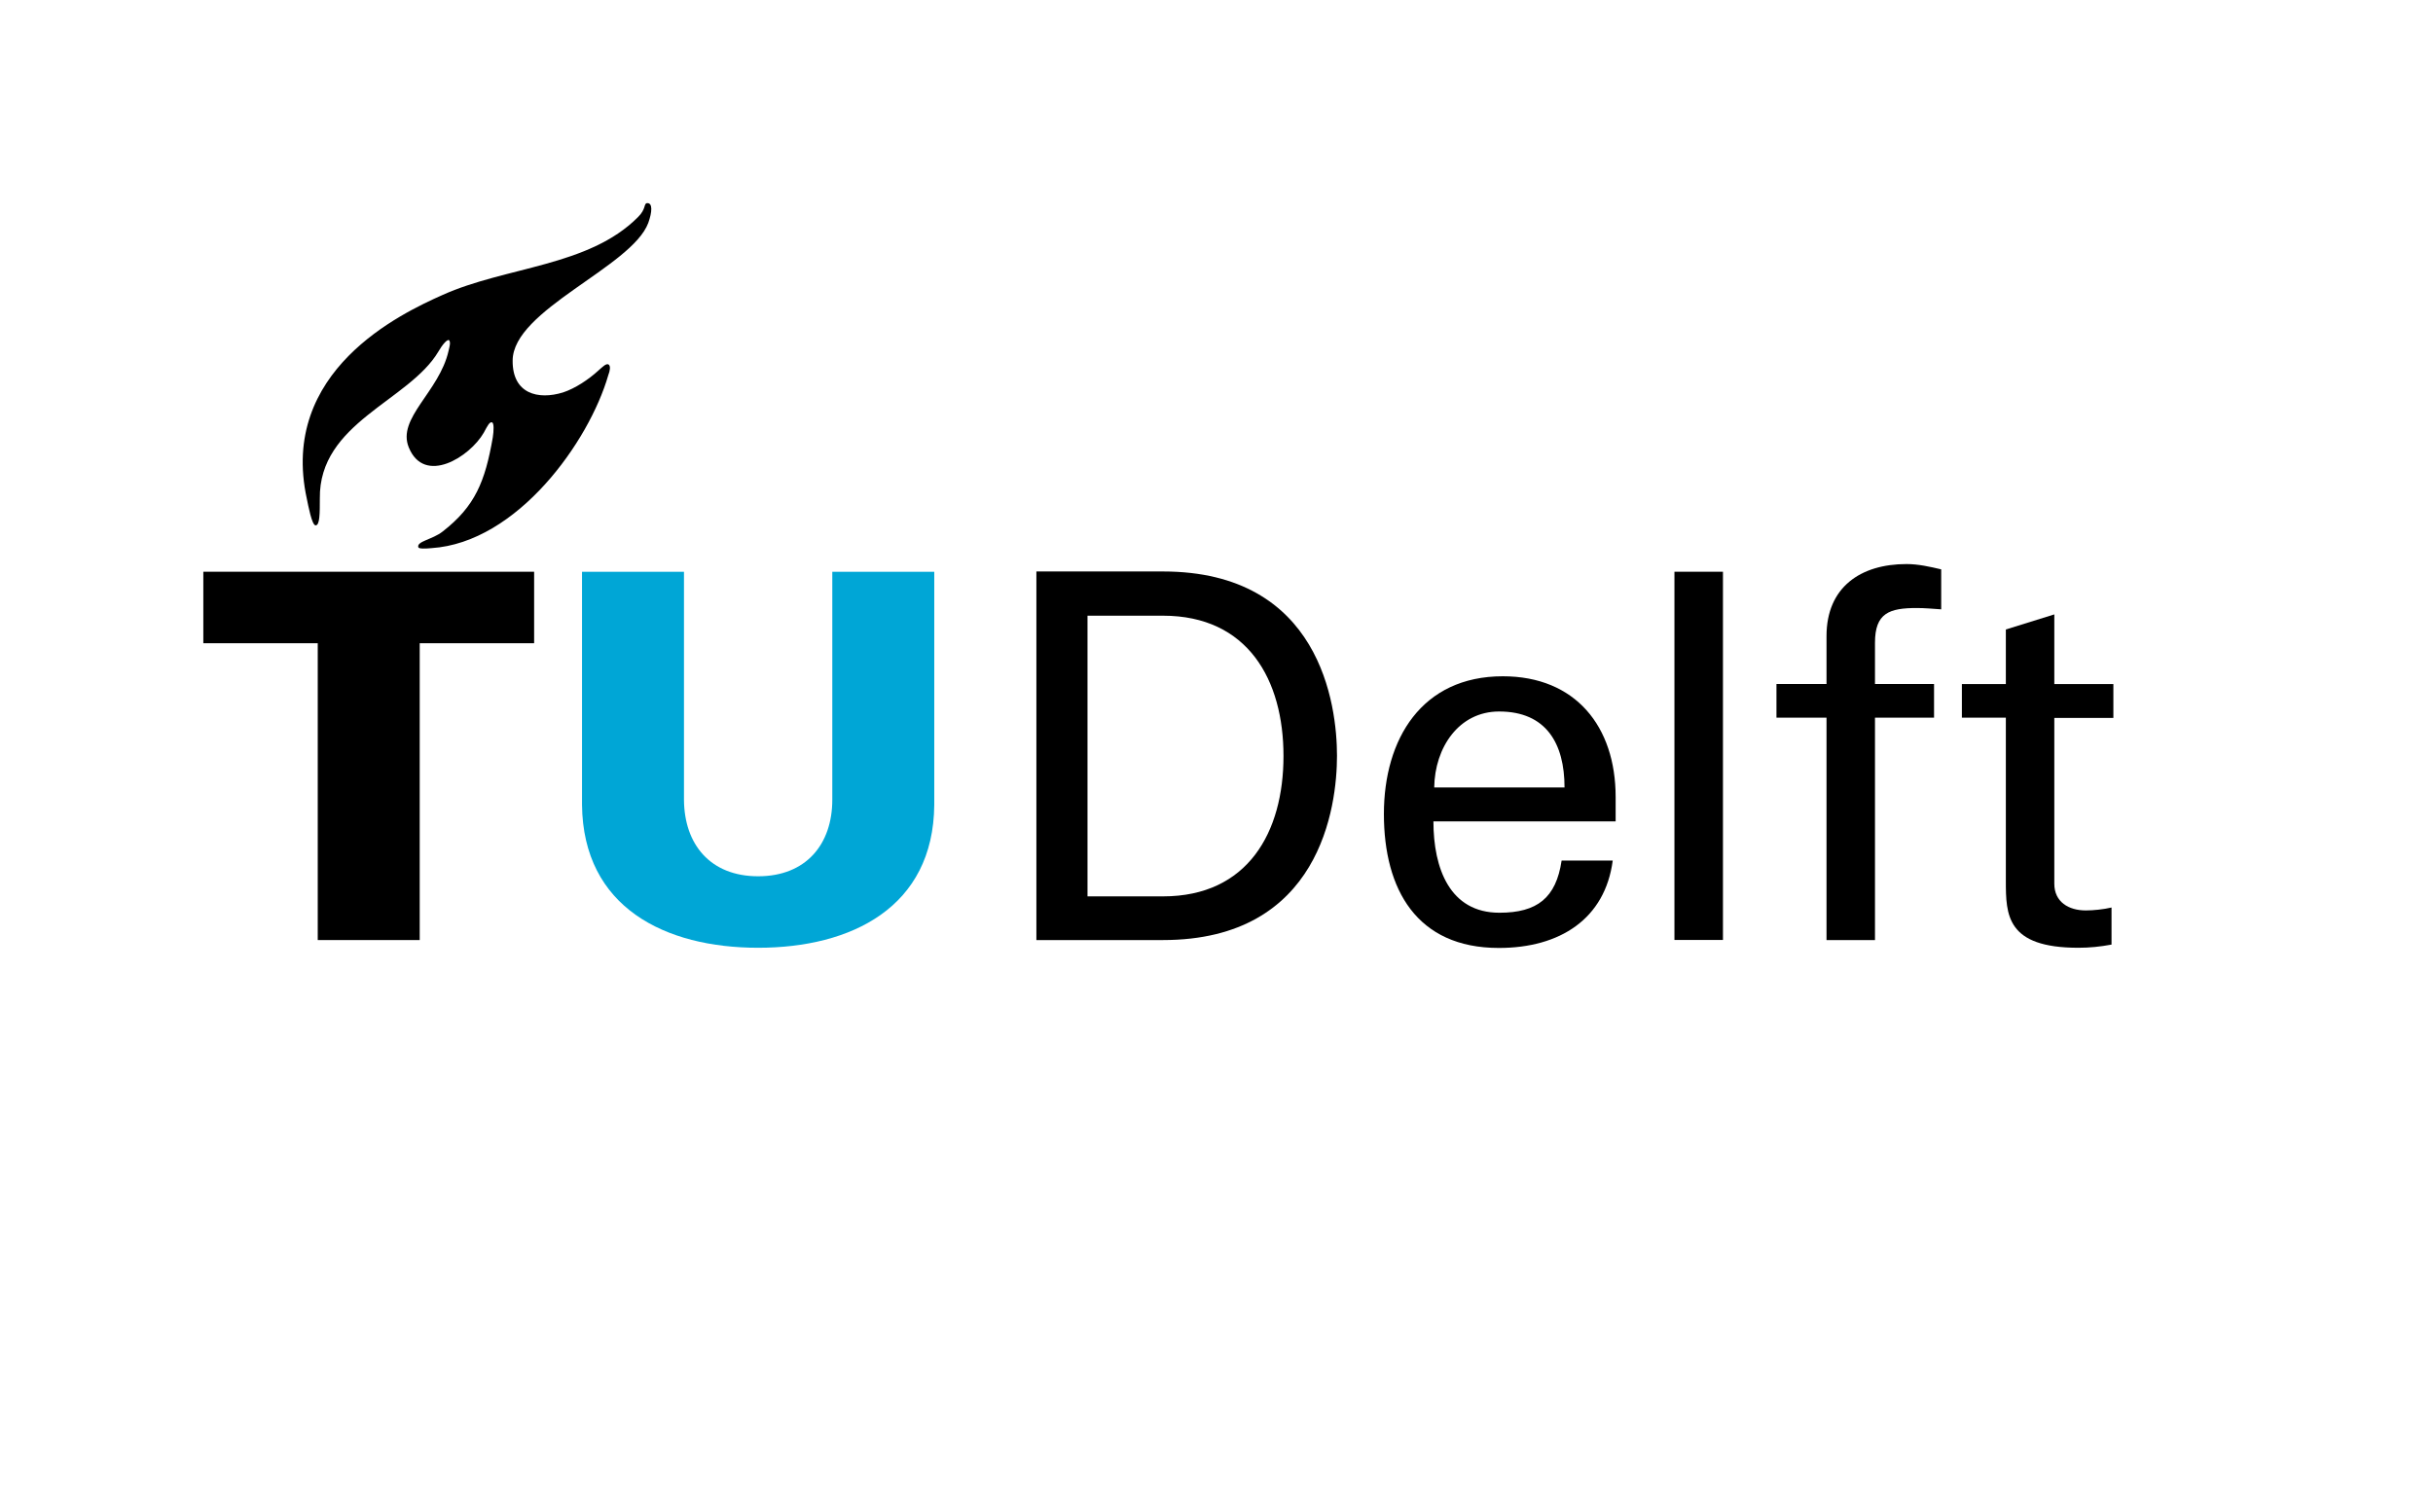 <?xml version="1.0" encoding="UTF-8" standalone="no"?>
<!DOCTYPE svg PUBLIC "-//W3C//DTD SVG 1.1//EN" "http://www.w3.org/Graphics/SVG/1.1/DTD/svg11.dtd">
<!-- Gegenereerd door Microsoft Visio, SVG Export TUDelft_logo_rgb_cropped.svg Pagina-1 -->
<svg xmlns="http://www.w3.org/2000/svg" xmlns:xlink="http://www.w3.org/1999/xlink" xmlns:ev="http://www.w3.org/2001/xml-events"
		xmlns:v="http://schemas.microsoft.com/visio/2003/SVGExtensions/" width="1.276in" height="0.793in"
		viewBox="0 0 91.863 57.086" xml:space="preserve" color-interpolation-filters="sRGB" class="st4">
	<v:documentProperties v:langID="1043" v:metric="true" v:viewMarkup="false"/>

	<style type="text/css">
	<![CDATA[
		.st1 {fill:none;stroke:none;stroke-linecap:butt;stroke-width:0.727}
		.st2 {fill:#00a6d6;stroke:none;stroke-linecap:butt;stroke-width:0.727}
		.st3 {fill:#000000;stroke:none;stroke-linecap:butt;stroke-width:0.727}
		.st4 {fill:none;fill-rule:evenodd;font-size:12px;overflow:visible;stroke-linecap:square;stroke-miterlimit:3}
	]]>
	</style>

	<g v:mID="0" v:index="1" v:groupContext="foregroundPage">
		<title>Pagina-1</title>
		<v:pageProperties v:drawingScale="1" v:pageScale="1" v:drawingUnits="19" v:shadowOffsetX="9" v:shadowOffsetY="-9"/>
		<g id="group1-1" transform="translate(0.727,-0.727)" v:mID="1" v:groupContext="group">
			<title>Blad.1</title>
			<g id="shape2-2" v:mID="2" v:groupContext="shape">
				<title>Blad.2</title>
				<rect x="0" y="1.454" width="90.409" height="55.632" class="st1"/>
			</g>
			<g id="shape3-4" v:mID="3" v:groupContext="shape" transform="translate(21.248,-20.572)">
				<title>Blad.3</title>
				<path d="M6.65 54.39 C8.46 54.39 9.45 53.18 9.45 51.5 L9.45 42.89 L13.3 42.89 L13.3 51.69 C13.27 55.57 10.16 57.09
							 6.65 57.09 C3.14 57.09 0.04 55.57 0 51.69 L0 42.89 L3.85 42.89 L3.85 51.5 C3.86 53.18 4.84 54.39 6.65
							 54.39 Z" class="st2"/>
			</g>
			<g id="shape4-6" v:mID="4" v:groupContext="shape" transform="translate(6.95,-20.863)">
				<title>Blad.4</title>
				<path d="M4.32 57.09 L8.17 57.09 L8.17 45.88 L12.49 45.88 L12.49 43.18 L0 43.18 L0 45.88 L4.32 45.88 L4.32 57.09 Z"
						class="st3"/>
			</g>
			<g id="shape5-8" v:mID="5" v:groupContext="shape" transform="translate(9.799,-35.634)">
				<title>Blad.5</title>
				<path d="M10.73 51.18 C9.79 51.47 8.82 51.23 8.83 49.98 C8.83 48.06 13.32 46.45 13.95 44.78 C14.1 44.36 14.12 44.02
							 13.91 44.03 C13.77 44.04 13.88 44.25 13.56 44.56 C11.7 46.43 8.58 46.42 6.18 47.5 C4.61 48.2 0 50.37
							 1.06 55.2 C1.11 55.44 1.25 56.2 1.39 56.2 C1.55 56.2 1.55 55.74 1.55 55.19 C1.51 52.31 4.92 51.51 6.03
							 49.63 C6.16 49.4 6.4 49.09 6.45 49.24 C6.48 49.31 6.46 49.41 6.41 49.61 C6.06 51.16 4.45 52.15 4.91
							 53.26 C5.5 54.69 7.21 53.62 7.74 52.7 C7.88 52.44 7.96 52.28 8.05 52.31 C8.13 52.33 8.12 52.62 8.08
							 52.88 C7.79 54.55 7.41 55.48 6.19 56.43 C5.8 56.74 5.19 56.8 5.27 57.03 C5.29 57.09 5.55 57.08 5.76
							 57.06 C9.01 56.85 11.72 53.03 12.44 50.53 C12.51 50.35 12.53 50.19 12.46 50.13 C12.37 50.06 12.22 50.22
							 12.07 50.35 C11.7 50.69 11.19 51.03 10.73 51.18 Z" class="st3"/>
			</g>
			<g id="shape6-10" v:mID="6" v:groupContext="shape" transform="translate(51.525,-20.565)">
				<title>Blad.6</title>
				<path d="M1.9 51.03 C1.92 49.52 2.83 48.16 4.35 48.16 C6.13 48.16 6.82 49.37 6.82 51.03 L1.9 51.03 ZM8.75 52.3 L8.75
							 51.39 C8.75 48.72 7.23 46.83 4.49 46.83 C1.43 46.83 0 49.2 0 52.03 C0 54.88 1.24 57.09 4.34 57.09 C6.65
							 57.09 8.35 55.99 8.64 53.79 L6.71 53.79 C6.5 55.2 5.79 55.76 4.36 55.76 C2.49 55.76 1.87 54.09 1.87
							 52.31 L8.75 52.31 L8.75 52.3 Z" class="st3"/>
			</g>
			<g id="shape7-12" v:mID="7" v:groupContext="shape" transform="translate(62.495,-20.863)">
				<title>Blad.7</title>
				<rect x="0" y="43.18" width="1.832" height="13.906" class="st3"/>
			</g>
			<g id="shape8-14" v:mID="8" v:groupContext="shape" transform="translate(66.347,-20.863)">
				<title>Blad.8</title>
				<path d="M3.72 57.09 L3.72 48.69 L5.95 48.69 L5.95 47.42 L3.72 47.42 L3.72 45.86 C3.72 44.74 4.26 44.55 5.3 44.55
							 C5.6 44.55 5.92 44.58 6.22 44.6 L6.22 43.09 C5.79 42.99 5.36 42.89 4.91 42.89 C3.18 42.89 1.89 43.76
							 1.89 45.61 L1.89 47.42 L0 47.42 L0 48.69 L1.89 48.69 L1.89 57.09 L3.72 57.09 Z" class="st3"/>
			</g>
			<g id="shape9-16" v:mID="9" v:groupContext="shape" transform="translate(73.348,-20.572)">
				<title>Blad.9</title>
				<path d="M0 47.13 L0 48.4 L1.66 48.4 L1.66 54.56 C1.66 55.85 1.68 57.09 4.4 57.09 C4.82 57.09 5.22 57.05 5.65 56.97
							 L5.65 55.57 C5.35 55.64 4.97 55.68 4.68 55.68 C4.03 55.68 3.49 55.36 3.49 54.67 L3.49 48.41 L5.72 48.41
							 L5.72 47.13 L3.49 47.13 L3.49 44.5 L1.66 45.07 L1.66 47.13 L0 47.13 Z" class="st3"/>
			</g>
			<g id="shape10-18" v:mID="10" v:groupContext="shape" transform="translate(38.404,-20.863)">
				<title>Blad.10</title>
				<path d="M0 57.09 L4.78 57.09 C10.72 57.09 11.35 52.05 11.35 50.13 C11.35 48.21 10.72 43.17 4.78 43.17 L0 43.17 L0
							 57.09 ZM1.93 44.84 L4.78 44.84 C7.99 44.84 9.33 47.27 9.33 50.14 C9.33 53.01 7.99 55.44 4.78 55.44 L1.93
							 55.44 L1.93 44.84 Z" class="st3"/>
			</g>
		</g>
	</g>
</svg>
